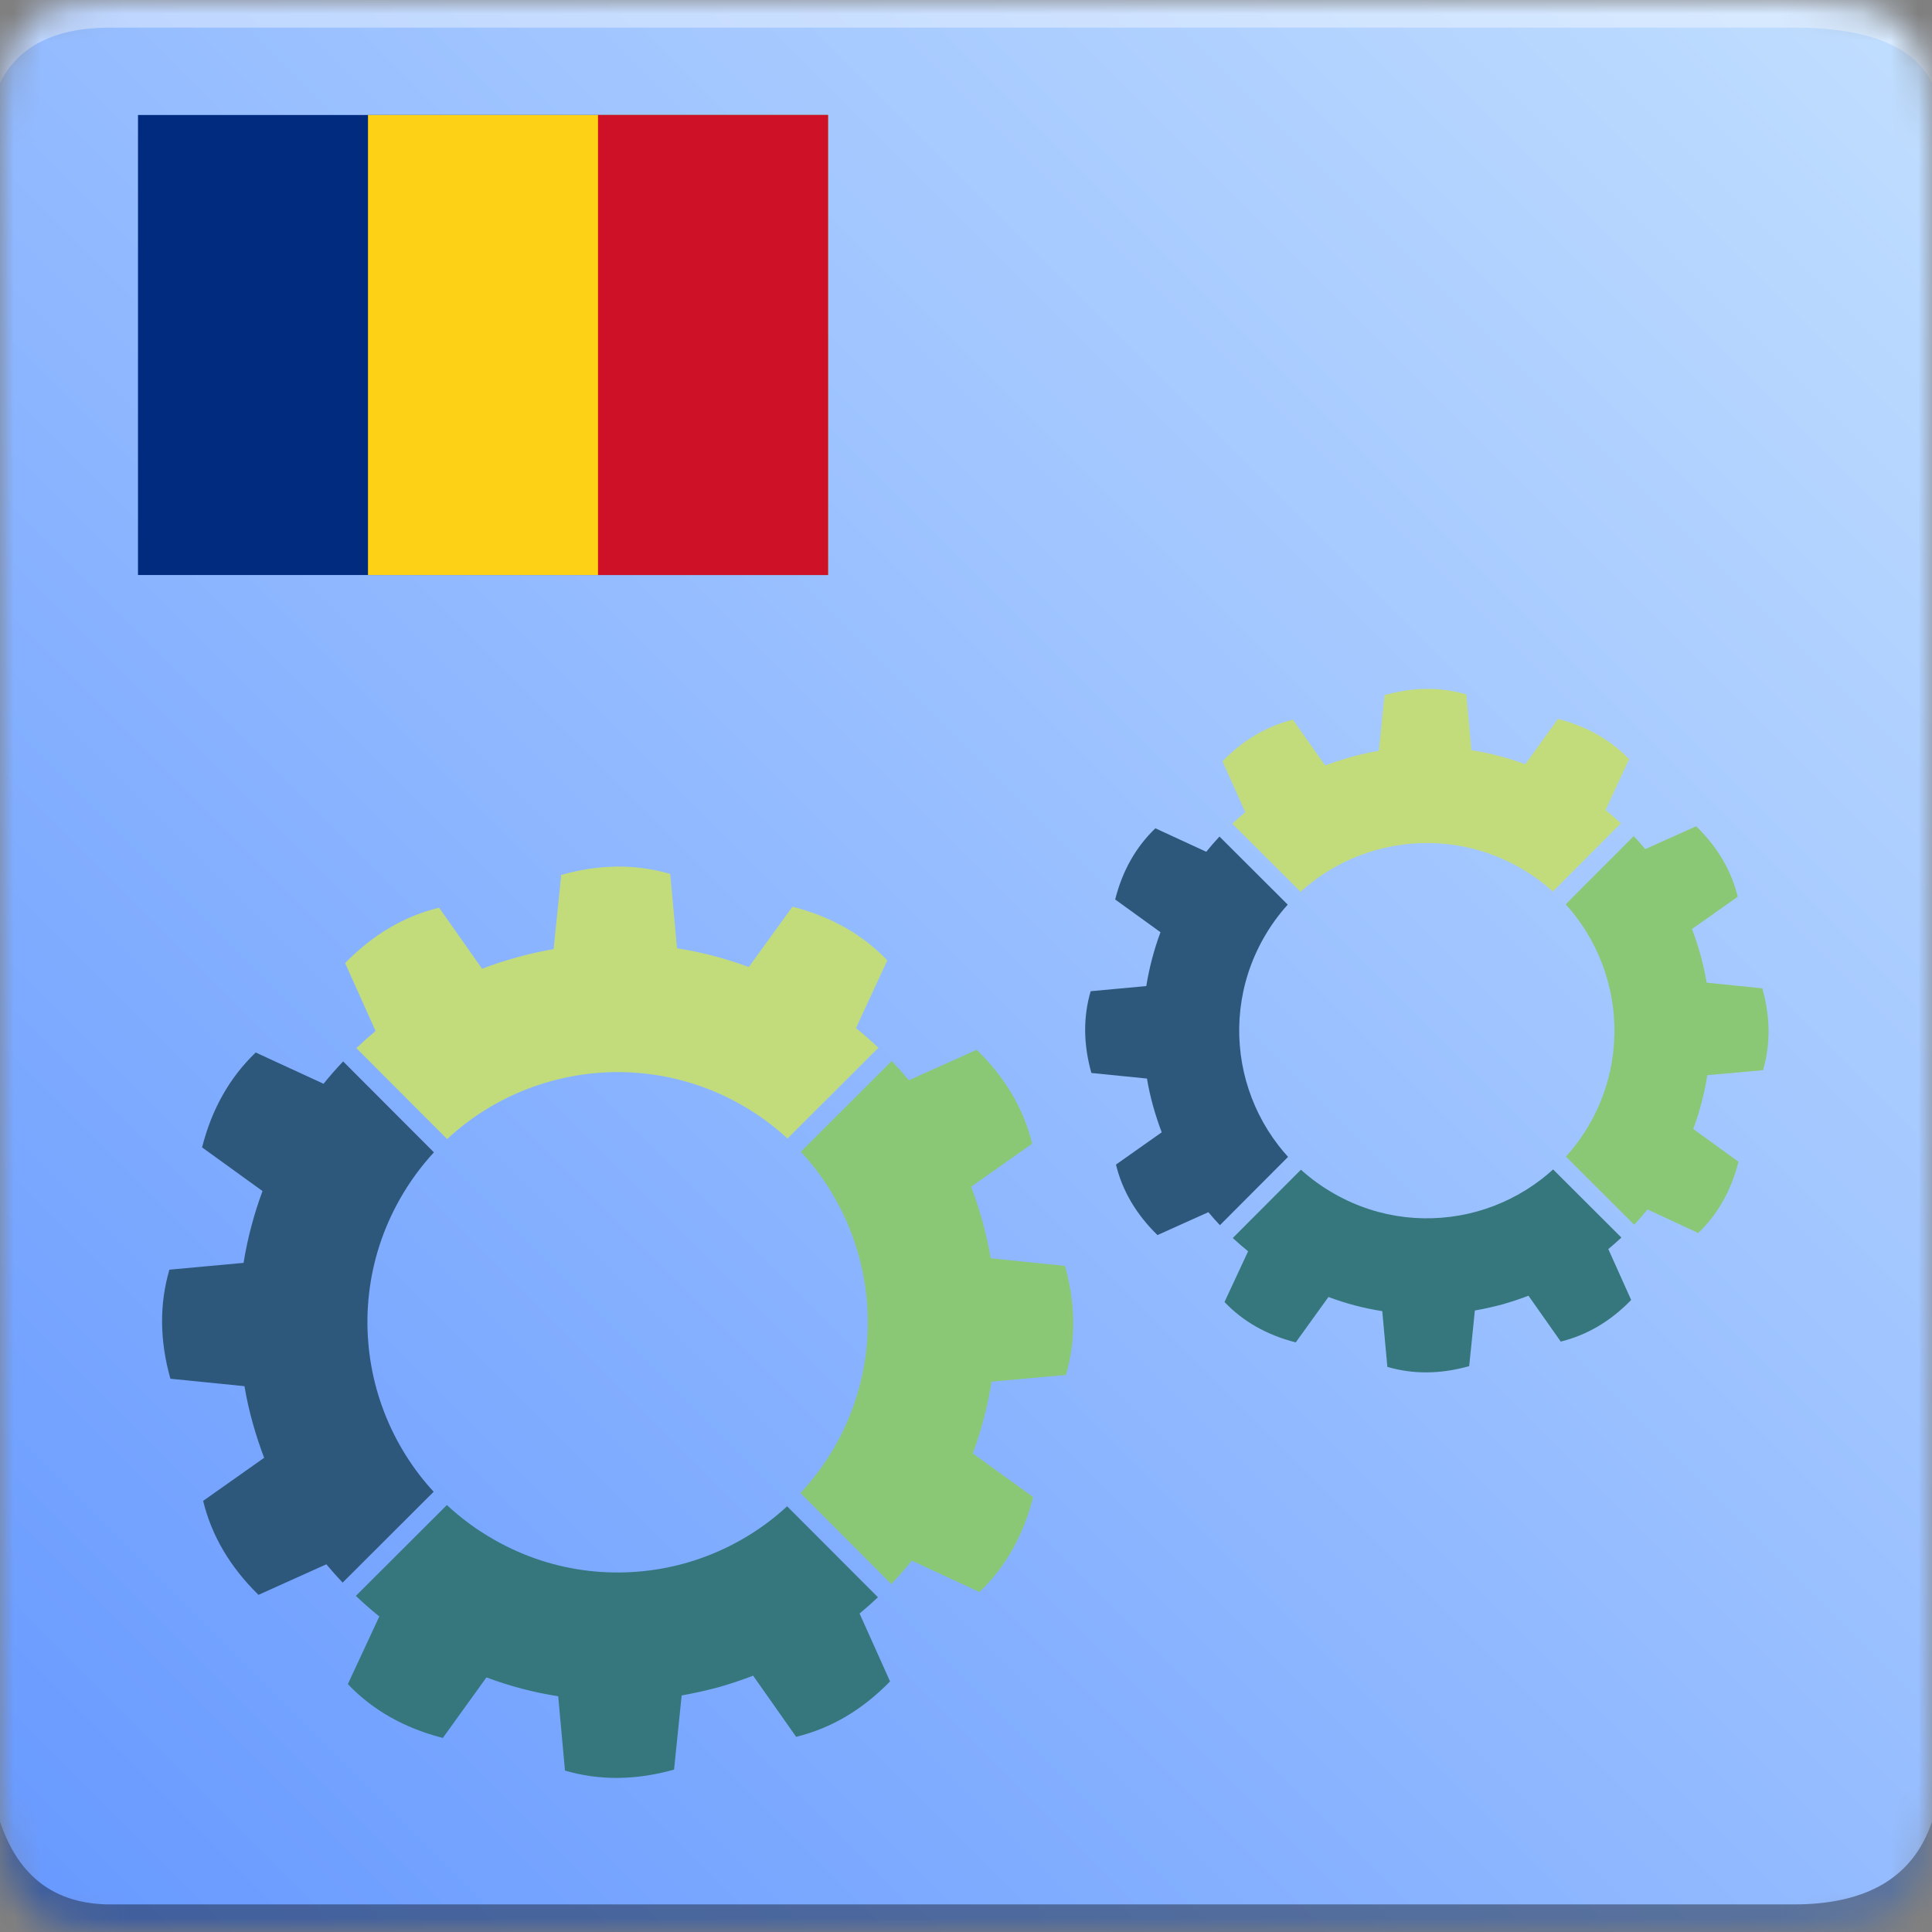 <svg xmlns="http://www.w3.org/2000/svg" xmlns:xlink="http://www.w3.org/1999/xlink" width="140" height="140"
     viewBox="0 0 70 70">
    <rect x="0" y="0" width="70" height="70" fill="#808080" stroke="none"/>
    <defs>
        <path id="a" d="M4 0h61c4 0 5 1 5 5v60c0 4-1 5-5 5H4c-3 0-4-1-4-5V5c0-4 1-5 4-5z" />
        <linearGradient id="c" x1="100%" x2="0%" y1="0%" y2="100%">
            <!--    <stop offset="0%" stop-color="#DA956B"/>
                <stop offset="100%" stop-color="#CC7039"/>-->

            <stop offset="0%" stop-color="#C2DFFF" />
            <stop offset="100%" stop-color="#6698FF" />-
        </linearGradient>

        <svg id="d" width="359pt" height="375pt" viewBox="0 0 359 375" version="1.1">

        </svg>


    </defs>
    <g fill="none" fill-rule="evenodd">
        <mask id="b" fill="#fff">
            <use xlink:href="#a" />
        </mask>
        <g mask="url(#b)">
            <path fill="url(#c)" d="M0 0H70V70H0z" />
            <path fill="#FFF" fill-opacity=".383" d="M4 1h61c2.667 0 4.333.667 5 2V0H0v3c.667-1.333 2-2 4-2z" />
            <path fill="#000" fill-opacity=".383" d="M4 69h61c2.667 0 4.333-1 5-3v4H0v-4c.667 2 2 3 4 3z" />

            <svg x="5" y="0" width="25" height="25" viewBox="0 0 3 2">
                <rect width="3" height="2" x="0" y="0" fill="#002B7F" />
                <rect width="2" height="2" x="1" y="0" fill="#FCD116" />
                <rect width="1" height="2" x="2" y="0" fill="#CE1126" />
            </svg>


            <svg fill="#FFF" x="5" y="20" width="45" height="45" viewBox="0 0 576 512">
                <use fill="#000" fill-rule="nonzero" opacity=".3" xlink:href="#d" />
            </svg>

            <svg fill="#FFF" x="5" y="19" width="45" height="45" viewBox="0 0 576 512">
                <use fill="#FFF" fill-rule="nonzero" xlink:href="#d" />
            </svg>



        </g>
    </g>

  <svg x="5" y="15"  width="60" height="60" viewBox="1600 4050 8500 256">

    <defs>

    </defs>
    <g id="rotite">

        <g>
            <path fill="#8BC875"
                  d="M5298.75 4246.09c-43.7,-158.14 -117.69,-307.96 -219.33,-440.11 -24.23,-31.49 -50.03,-61.91 -77.42,-91.28l466.64 -465.78c30.63,32.07 59.95,65.02 87.92,98.73l174.32 -78.21 174.26 -78.15c73.06,70.95 133.06,146.59 180.44,226.99 47.39,80.32 82.06,165.34 104.29,255.03l-156.69 110.5 -156.62 110.56c10.89,28.7 21.13,57.89 30.76,87.19 9.63,29.37 18.67,58.94 27,88.65 8.7,31.49 16.5,63.09 23.56,94.97 7.07,31.88 13.34,63.97 19.01,96.3l190.62 19.69 190.56 19.53c27.39,97.69 41.46,193.12 42.25,286.45 0.78,93.34 -11.55,184.5 -37.29,273.33l-190.9 17.16 -190.88 17.16c-9.71,62.06 -22.51,123.9 -38.54,185.47 -16.04,61.52 -35.25,122.64 -57.5,183.04l154.71 111.94 154.71 111.94c-25.01,98.75 -60.52,188.7 -106.38,269.96 -45.88,81.18 -102.25,153.72 -169.04,217.54l-173.59 -80.45 -173.67 -80.45c-33.79,41.78 -68.96,81.7 -105.67,119.93l-466.04 -467.06c67.78,-72.67 128.18,-154.45 179.46,-244.61 87.11,-154.51 138.94,-319.32 157.95,-485.06 19.01,-165.75 5.2,-332.53 -39.01,-490.89l0.13 0z"/>
            <path fill="#C3DC7B"
                  d="M4933.85 3646.77c-71.47,-65.88 -151.55,-124.69 -239.86,-174.58 -154.37,-87.19 -319.19,-139.07 -484.92,-158 -165.68,-19.09 -332.34,-5.28 -490.48,38.67 -158.34,43.69 -308.3,117.81 -440.58,219.52 -31.49,24.23 -61.91,50.03 -91.29,77.29l-465.93 -466.77c32.01,-30.56 64.96,-59.93 98.62,-87.92l-78.07 -174.25 -78.23 -174.26c70.95,-72.85 146.67,-133.06 227.12,-180.51 80.39,-47.39 165.54,-82.04 255.24,-103.82l110.37 156.69 110.22 156.62c28.91,-11.09 57.94,-21.39 87.26,-30.96 29.37,-9.51 58.99,-18.47 88.91,-26.8 31.6,-8.85 63.17,-16.82 94.97,-23.95 31.88,-7.2 63.82,-13.54 96.09,-19.14l19.55 -190.3 19.46 -190.43c98.15,-27.78 193.8,-42.04 286.99,-42.83 93.32,-0.65 184.22,11.94 272.6,37.81l17.36 190.69 17.21 190.82c62.12,9.76 124.1,22.69 185.62,38.67 61.5,16.03 122.63,35.17 183.15,57.76l112.02 -154.97 112 -154.99c98.49,25.22 188.31,60.86 269.5,106.74 81.05,45.87 153.59,102.1 217.43,168.7l-80.47 173.85 -80.38 173.93c39.85,32.15 78.34,65.86 115.18,100.85l-466.66 465.86z"/>
            <path fill="#2E587B"
                  d="M3118.9 3717.87c-66.06,71.55 -125,151.74 -174.9,240.13 -87.21,154.24 -139.02,319 -158.02,484.6 -19.01,165.73 -5.22,332.59 38.75,490.95 44.15,158.08 118.34,307.91 220.05,440.04 22.92,29.71 47.2,58.54 72.82,86.35l-467.26 466.38c-28.91,-30.5 -56.69,-61.85 -83.62,-94l-174.11 78.41 -174.19 78.41c-72.67,-71.15 -132.87,-146.91 -180.27,-227.31 -47.32,-80.39 -82.04,-165.34 -103.82,-255.05l156.51 -110.56 156.54 -110.48c-10.94,-29.11 -21.26,-58.28 -30.89,-87.65 -9.77,-29.37 -18.73,-58.94 -27.06,-88.57 -8.72,-31.36 -16.84,-63.03 -24.02,-94.99 -7.2,-32.01 -13.53,-64.16 -19.01,-96.49l-190.04 -19.14 -190.09 -19.08c-27.65,-98.15 -41.83,-193.72 -42.7,-286.99 -0.86,-93.27 11.68,-184.14 37.55,-272.73l190.35 -17.55 190.43 -17.49c9.97,-62.1 23.03,-123.88 39.22,-185.34 16.22,-61.44 35.44,-122.5 57.94,-183.28l-155.05 -112.02 -155.11 -112.07c24.89,-98.28 60.26,-188.06 106.2,-269.24 45.8,-81.13 102.25,-153.72 169.04,-217.82l174.04 80.27 174.19 80.26c32.09,-39.8 65.75,-78.09 100.53,-114.78l465.99 466.85z"/>
            <path fill="#35777C"
                  d="M3185.42 5528.09c72.69,67.78 154.45,128.18 244.74,179.28 154.19,87.64 318.94,139.59 484.6,158.61 165.75,19.06 332.48,5.35 490.74,-38.35 158.36,-44.21 308.11,-118.47 440.13,-220.26 29.69,-22.9 58.54,-47.26 86.25,-72.8l466.19 466.98c-30.63,28.91 -62.04,56.69 -94.31,83.5l78.28 174.17 78.15 174.19c-70.96,72.93 -146.54,133.01 -226.86,180.4 -80.32,47.37 -165.34,82.04 -255.11,104.08l-110.43 -156.96 -110.43 -156.9c-28.85,11.09 -57.94,21.59 -87.26,31.28 -29.3,9.78 -58.86,18.95 -88.63,27.54 -31.43,8.38 -63.31,16.17 -95.12,23.35 -31.81,7.07 -63.95,13.55 -95.78,19.21l-19.53 190.3 -19.54 190.41c-97.81,27.52 -193.67,41.72 -286.93,42.59 -93.25,0.78 -184.35,-11.69 -272.92,-37.63l-17.42 -190.69 -17.36 -190.82c-62.3,-9.56 -124.16,-22.51 -185.6,-38.61 -61.39,-16.09 -122.44,-35.51 -182.7,-58.15l-112.02 155.38 -111.87 155.37c-98.68,-25.28 -188.65,-60.92 -269.83,-106.85 -81.39,-46.01 -153.93,-102.51 -217.67,-169.51l80.71 -173.59 80.74 -173.65c-42.06,-33.79 -82.12,-68.98 -120.4,-105.54l467.17 -466.32z"/>


        </g>
        <g>
            <path fill="#8BC875"
                  d="M9143.11 2835.19c-32.72,-118.55 -88.24,-231.01 -164.48,-330.08 -15.9,-20.68 -32.8,-40.86 -50.56,-60.34l349.35 -350.21c20.54,21.78 40.26,44.02 59.08,66.79l130.69 -58.67 130.74 -58.54c54.78,53.12 99.74,109.96 135.31,170.15 35.51,60.26 61.52,124.03 78.22,191.35l-117.5 82.85 -117.56 82.89c8.2,21.59 15.92,43.44 23.11,65.43 7.2,21.97 14,44.16 20.26,66.46 6.47,23.63 12.35,47.39 17.63,71.28 5.35,23.89 10.1,47.99 14.33,72.28l142.96 14.65 142.89 14.65c20.52,73.21 31.09,144.81 31.75,214.92 0.53,69.96 -8.77,138.34 -27.99,204.87l-143.22 12.93 -143.17 12.87c-7.18,46.53 -16.89,92.93 -28.91,139.15 -12.01,46.14 -26.4,91.94 -43.16,137.29l116.09 83.88 116.04 83.97c-18.74,74.11 -45.41,141.5 -79.8,202.43 -34.44,60.94 -76.64,115.38 -126.72,163.3l-130.3 -60.4 -130.22 -60.45c-21.93,27.19 -44.62,53.26 -68.2,78.41l-350.4 -349.76c46.72,-51.68 88.57,-109.23 124.4,-172.34 65.35,-115.91 104.23,-239.52 118.41,-363.81 14.33,-124.35 4.02,-249.37 -29.17,-368.17l0.06 0z"/>
            <path fill="#C3DC7B"
                  d="M8862.09 2379.03c-51.68,-46.74 -109.3,-88.57 -172.47,-124.29 -115.91,-65.33 -239.47,-104.29 -363.76,-118.47 -124.29,-14.33 -249.24,-3.89 -367.84,29.04 -118.81,32.74 -231.27,88.31 -330.49,164.61 -20.71,15.98 -40.85,32.74 -60.32,50.5l-350.28 -349.56c21.65,-20.39 43.89,-40.07 66.66,-58.94l-58.67 -130.76 -58.54 -130.61c53.19,-54.73 110.03,-99.8 170.35,-135.39 60.26,-35.57 124.16,-61.57 191.34,-77.94l82.78 117.55 82.77 117.48c21.57,-8.31 43.43,-16.04 65.41,-23.24 22.04,-7.19 44.21,-13.85 66.72,-20.13 23.57,-6.58 47.39,-12.59 71.23,-17.94 23.81,-5.35 47.91,-10.03 72.01,-14.33l14.65 -142.76 14.65 -142.78c73.59,-20.86 145.34,-31.49 215.3,-32.07 69.85,-0.6 138.1,8.91 204.43,28.31l13 143.04 12.87 143.02c46.59,7.47 93.06,17.1 139.2,29.11 46.19,11.96 92.01,26.34 137.42,43.3l84.03 -116.3 83.95 -116.15c73.92,18.94 141.31,45.6 202.18,79.98 60.79,34.46 115.18,76.64 163.02,126.46l-60.32 130.5 -60.34 130.43c27.07,21.78 53.21,44.55 78.49,68.18l-349.43 350.16z"/>
            <path fill="#2E587B"
                  d="M7501.39 2446.38c-46.81,51.75 -88.65,109.43 -124.42,172.67 -65.35,115.7 -104.23,239.26 -118.49,363.55 -14.26,124.27 -3.89,249.37 29.06,368.1 33.13,118.68 88.7,231.01 165.07,330.08 15.91,20.73 32.72,40.81 50.48,60.34l-349.74 350.6c-20.47,-21.7 -40.26,-43.95 -59.35,-66.85l-130.56 58.81 -130.69 58.8c-54.52,-53.32 -99.59,-110.22 -135.18,-170.56 -35.51,-60.24 -61.5,-124.01 -77.87,-191.27l117.42 -82.9 117.41 -82.83c-8.25,-21.78 -15.96,-43.7 -23.22,-65.74 -7.26,-21.98 -13.99,-44.16 -20.26,-66.46 -6.61,-23.44 -12.61,-47.26 -18.02,-71.23 -5.35,-23.95 -10.18,-48.04 -14.2,-72.46l-142.57 -14.26 -142.63 -14.33c-20.68,-73.53 -31.36,-145.28 -32.01,-215.24 -0.6,-69.9 8.77,-138.15 28.23,-204.48l142.78 -13.21 142.78 -13.14c7.44,-46.53 17.29,-92.85 29.37,-138.94 12.14,-46.2 26.59,-91.94 43.43,-137.48l-116.24 -84.08 -116.3 -83.97c18.62,-73.8 45.22,-141.11 79.61,-201.98 34.39,-60.84 76.69,-115.31 126.8,-163.35l130.61 60.26 130.5 60.19c21.83,-27 44.47,-53 67.92,-78.15l350.29 349.5z"/>
            <path fill="#35777C"
                  d="M7569.14 3806.89c51.68,46.72 109.3,88.5 172.52,124.22 115.65,65.72 239.13,104.74 363.42,119.07 124.29,14.26 249.31,3.97 368.11,-28.85 118.73,-33.13 231.07,-88.91 330.08,-165.21 20.73,-15.96 40.79,-32.8 60.26,-50.63l350.47 349.7c-21.78,20.45 -44.21,40.13 -67.11,59.2l58.68 130.63 58.67 130.69c-53.27,54.65 -109.9,99.8 -170.17,135.29 -60.32,35.51 -124.01,61.52 -191.4,78.09l-82.78 -117.76 -82.83 -117.69c-21.65,8.38 -43.5,16.19 -65.41,23.44 -22.06,7.39 -44.23,14.19 -66.48,20.66 -23.63,6.32 -47.45,12.14 -71.42,17.49 -23.89,5.33 -47.86,10.16 -71.88,14.39l-14.52 142.76 -14.65 142.83c-73.4,20.67 -145.21,31.3 -215.24,31.96 -69.96,0.65 -138.21,-8.78 -204.69,-28.2l-13.13 -143.09 -13.06 -143.09c-46.66,-7.19 -93.06,-16.89 -139.15,-28.91 -46.01,-12.15 -91.81,-26.66 -137.01,-43.71l-84.03 116.58 -83.97 116.56c-73.92,-18.95 -141.44,-45.75 -202.37,-80.21 -60.98,-34.52 -115.37,-76.82 -163.22,-127.11l60.6 -130.22 60.51 -130.16c-27.24,-21.91 -53.46,-44.7 -78.68,-68.13l349.84 -350.6z"/>

        </g>
    </g>

</svg>
</svg>
